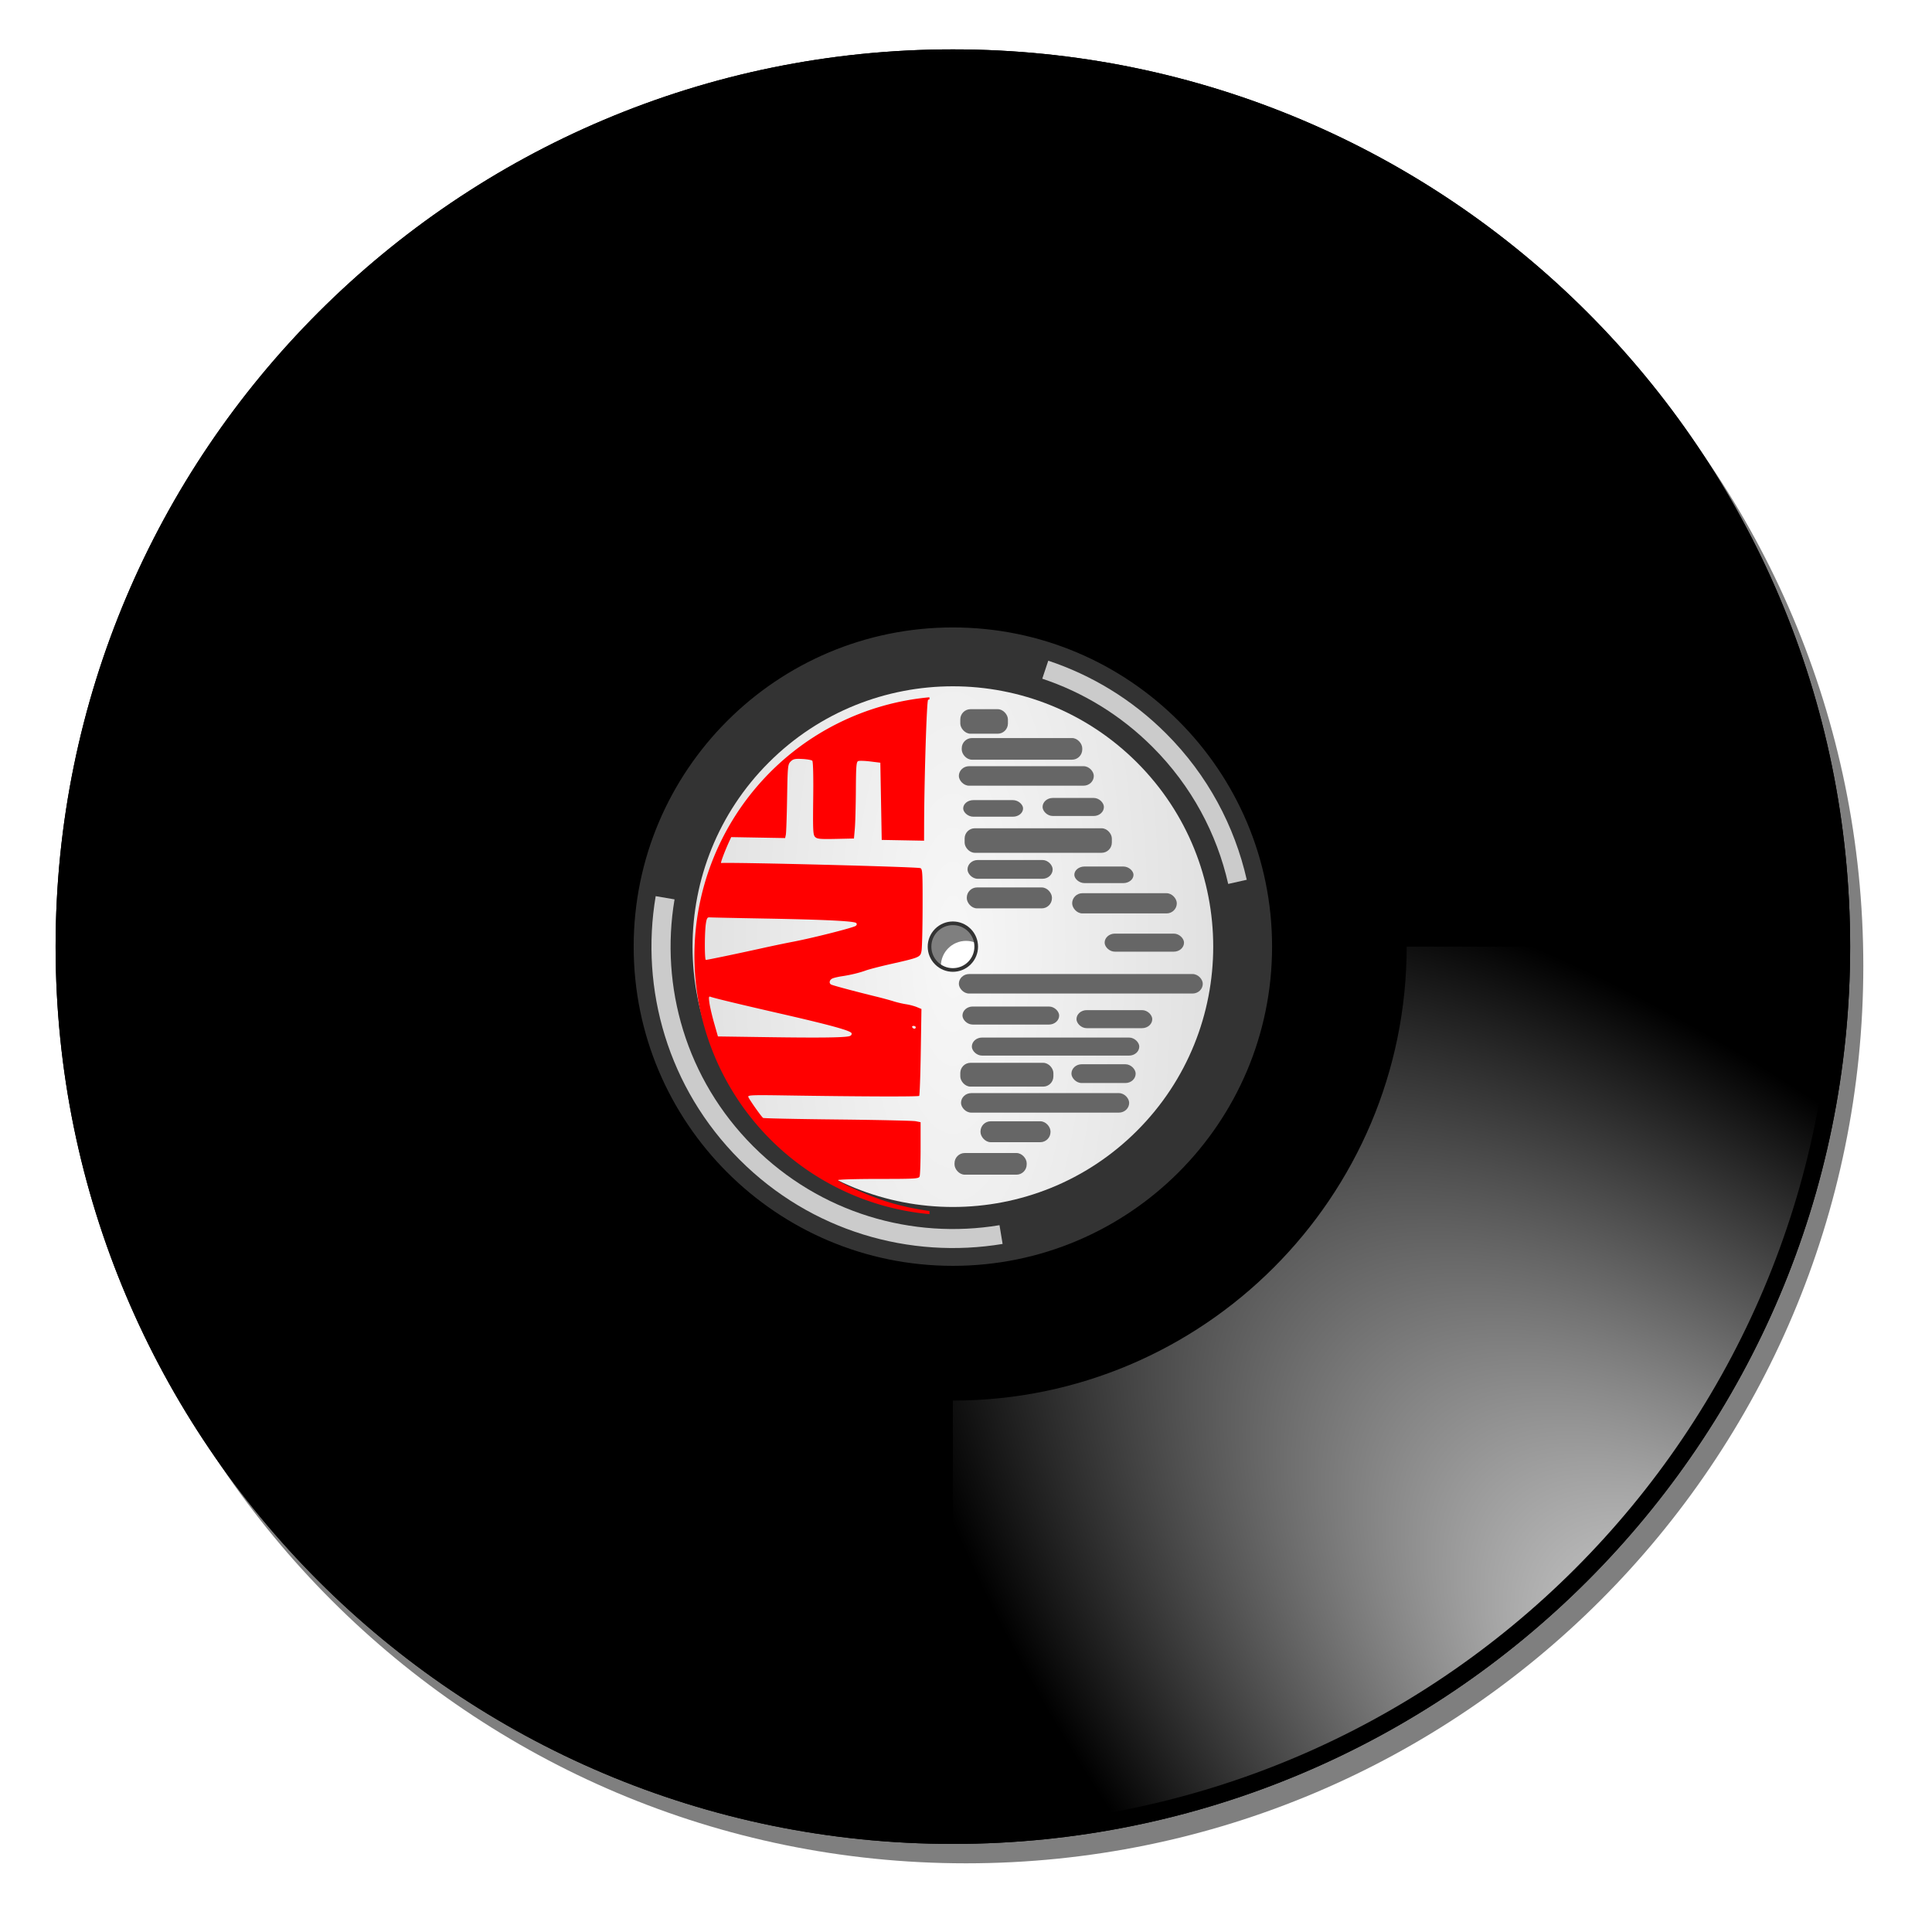 <?xml version="1.0" encoding="UTF-8" standalone="no"?>
<svg
   xmlns:dc="http://purl.org/dc/elements/1.1/"
   xmlns:cc="http://creativecommons.org/ns#"
   xmlns:rdf="http://www.w3.org/1999/02/22-rdf-syntax-ns#"
   xmlns:svg="http://www.w3.org/2000/svg"
   xmlns="http://www.w3.org/2000/svg"
   xmlns:xlink="http://www.w3.org/1999/xlink"
   version="1.0"
   id="svg2"
   height="96"
   width="96">
  <defs
     id="defs4">
    <linearGradient
       id="linearGradient3273">
      <stop
         id="stop3275"
         offset="0"
         style="stop-color:#6c6c6c" />
      <stop
         id="stop3277"
         offset="1"
         style="stop-color:#3e3e3e" />
    </linearGradient>
    <linearGradient
       id="linearGradient3263">
      <stop
         id="stop3265"
         offset="0"
         style="stop-color:#f7f7f7" />
      <stop
         id="stop3267"
         offset="1"
         style="stop-color:#e1e1e1" />
    </linearGradient>
    <linearGradient
       id="linearGradient3153">
      <stop
         id="stop3155"
         offset="0"
         style="stop-color:#ffffff" />
      <stop
         id="stop3157"
         offset="1"
         style="stop-color:#ffffff;stop-opacity:0" />
    </linearGradient>
    <filter
       id="filter3315">
      <feGaussianBlur
         id="feGaussianBlur3317"
         stdDeviation="3.7" />
    </filter>
    <radialGradient
       r="92.5"
       fy="209.669"
       fx="289.429"
       cy="209.669"
       cx="289.429"
       gradientTransform="matrix(-0.87,0.87,-1.961,-1.961,681.51,178.141)"
       gradientUnits="userSpaceOnUse"
       id="radialGradient3328"
       xlink:href="#linearGradient3153" />
    <radialGradient
       r="53.688"
       fy="192.844"
       fx="199.281"
       cy="192.844"
       cx="199.281"
       gradientTransform="matrix(0,2.873,-1,0,392.844,-372.507)"
       gradientUnits="userSpaceOnUse"
       id="radialGradient3349"
       xlink:href="#linearGradient3263" />
    <radialGradient
       r="68.844"
       fy="192.844"
       fx="199.281"
       cy="192.844"
       cx="199.281"
       gradientTransform="matrix(0,2.778,-0.824,0,358.88,-353.646)"
       gradientUnits="userSpaceOnUse"
       id="radialGradient3352"
       xlink:href="#linearGradient3273" />
    <radialGradient
       r="92.5"
       fy="209.669"
       fx="289.429"
       cy="209.669"
       cx="289.429"
       gradientTransform="matrix(-0.87,0.87,-1.961,-1.961,681.51,178.141)"
       gradientUnits="userSpaceOnUse"
       id="radialGradient4380"
       xlink:href="#linearGradient3153" />
  </defs>
  <g
     transform="matrix(0.241,0,0,0.241,-0.852,-1.162)"
     id="g4337">
    <use
       x="0"
       y="0"
       xlink:href="#path3191"
       id="use31"
       transform="translate(2.714,4)"
       width="100%"
       height="100%"
       style="fill-opacity:0.5;filter:url(#filter3315)" />
    <g
       id="g4298">
      <path
         d="M 200,15 C 97.88,15 15,97.88 15,200 15,302.12 97.88,385 200,385 302.12,385 385,302.12 385,200 385,97.88 302.12,15 200,15 Z m 0,179.812 c 2.866,0 5.187,2.321 5.188,5.188 0,2.866 -2.321,5.187 -5.188,5.188 -2.866,0 -5.187,-2.321 -5.188,-5.188 0,-2.866 2.321,-5.187 5.188,-5.188 z"
         id="path3191" />
      <path
         style="fill:#333333"
         d="m 200,132.656 c -37.159,0 -67.344,30.184 -67.344,67.344 0,37.159 30.184,67.344 67.344,67.344 37.159,0 67.344,-30.184 67.344,-67.344 0,-37.159 -30.184,-67.344 -67.344,-67.344 z m 0,62.906 c 2.454,0 4.438,1.983 4.438,4.438 0,2.454 -1.983,4.438 -4.438,4.438 -2.454,0 -4.438,-1.983 -4.438,-4.438 0,-2.454 1.983,-4.438 4.438,-4.438 z"
         id="path3271" />
      <path
         style="fill:none;stroke:#000000;stroke-width:3.562"
         d="M 200,16.781 C 301.156,16.781 383.219,98.844 383.219,200 383.219,301.156 301.156,383.219 200,383.219 98.844,383.219 16.781,301.156 16.781,200 16.781,98.844 98.844,16.781 200,16.781 Z"
         id="path3176" />
      <use
         x="0"
         y="0"
         xlink:href="#path3193"
         id="use3151"
         transform="matrix(-1,0,0,-1,400,400)"
         width="100%"
         height="100%" />
      <path
         style="fill:url(#radialGradient4380)"
         d="m 106.438,200 c 0,-51.651 41.911,-93.594 93.562,-93.594 L 200,18.562 C 99.851,18.562 18.562,99.851 18.562,200 Z"
         id="path3193" />
      <path
         style="fill:none;stroke:#000000;stroke-width:3"
         d="m 200,132.688 c 37.167,0 67.312,30.145 67.312,67.312 0,37.167 -30.145,67.314 -67.312,67.314 -37.167,0 -67.314,-30.147 -67.314,-67.314 0,-37.167 30.147,-67.312 67.314,-67.312 z"
         id="path3215" />
      <path
         style="fill:url(#radialGradient3349)"
         d="m 237.963,162.037 c -20.953,-20.953 -54.973,-20.953 -75.926,0 -20.953,20.953 -20.953,54.973 0,75.926 20.953,20.953 54.973,20.953 75.926,0 20.953,-20.953 20.953,-54.973 0,-75.926 z m -34.295,34.295 c 2.027,2.027 2.027,5.309 0,7.336 -2.027,2.027 -5.309,2.027 -7.336,0 -2.027,-2.027 -2.027,-5.309 0,-7.336 2.027,-2.027 5.309,-2.027 7.336,0 z"
         id="path3223" />
      <path
         style="opacity:0.743;fill:#ffffff"
         d="m 243.951,156.049 c -7.062,-7.062 -15.406,-12.053 -24.285,-15.004 l -1.237,3.712 c 8.315,2.764 16.125,7.462 22.738,14.076 8.056,8.056 13.256,17.884 15.601,28.24 l 3.823,-0.862 c -2.502,-11.056 -8.038,-21.561 -16.639,-30.163 z"
         id="path3230" />
      <path
         style="opacity:0.743;fill:#ffffff"
         d="m 142.614,190.255 -3.889,-0.663 c -3.237,19.173 2.538,39.573 17.324,54.359 14.746,14.746 35.076,20.526 54.204,17.346 l -0.641,-3.867 c -17.925,2.984 -36.962,-2.446 -50.779,-16.263 -13.852,-13.852 -19.253,-32.947 -16.219,-50.912 z"
         id="path3232" />
      <path
         id="path4948"
         d="m 195.171,148.587 a 53.309,53.537 0 0 0 -48.463,53.272 53.309,53.537 0 0 0 48.463,53.294 l 0,-0.647 c -0.19,-0.023 -0.38,-0.045 -0.55,-0.072 -3.749,-0.58 -6.728,-1.306 -9.822,-2.395 -3.308,-1.164 -8.486,-3.543 -8.486,-3.899 0,-0.136 3.739,-0.248 8.31,-0.248 7.645,0 8.326,-0.041 8.515,-0.506 0.113,-0.279 0.206,-2.91 0.206,-5.847 l 0,-5.341 -1.002,-0.201 c -0.551,-0.111 -7.796,-0.272 -16.1,-0.358 -8.304,-0.086 -15.217,-0.231 -15.362,-0.321 -0.338,-0.211 -2.838,-3.75 -3.057,-4.327 -0.147,-0.386 0.743,-0.424 7.516,-0.317 15.243,0.24 27.531,0.283 27.715,0.097 0.103,-0.105 0.25,-4.179 0.326,-9.053 l 0.138,-8.863 -0.946,-0.393 c -0.52,-0.216 -1.525,-0.482 -2.233,-0.589 -0.708,-0.107 -1.868,-0.38 -2.576,-0.605 -0.708,-0.226 -2.318,-0.663 -3.578,-0.971 -4.38,-1.071 -9.02,-2.313 -9.304,-2.491 -0.504,-0.315 -0.305,-1.019 0.359,-1.274 0.354,-0.136 1.159,-0.322 1.789,-0.415 1.814,-0.266 3.617,-0.698 4.992,-1.194 0.699,-0.252 2.953,-0.838 5.009,-1.302 6.187,-1.398 6.274,-1.435 6.509,-2.772 0.111,-0.63 0.208,-4.686 0.217,-9.013 0.015,-7.248 -0.023,-7.88 -0.484,-8.027 -0.85,-0.27 -38.386,-1.231 -41.058,-1.051 -0.175,0.012 0.816,-2.606 1.749,-4.618 l 0.336,-0.724 5.556,0.099 5.556,0.099 0.146,-0.678 c 0.081,-0.373 0.199,-3.783 0.262,-7.579 0.11,-6.584 0.144,-6.931 0.728,-7.521 0.518,-0.524 0.886,-0.605 2.397,-0.531 0.982,0.048 1.912,0.213 2.067,0.367 0.175,0.174 0.248,3.117 0.193,7.753 -0.079,6.68 -0.037,7.524 0.391,7.958 0.409,0.414 1.034,0.473 4.244,0.405 l 3.764,-0.081 0.179,-2.026 c 0.099,-1.114 0.195,-4.668 0.215,-7.896 0.03,-5.034 0.099,-5.895 0.483,-6.044 0.246,-0.096 1.373,-0.059 2.505,0.081 l 2.057,0.255 0.143,7.959 0.143,7.959 4.365,0.08 4.365,0.08 0.012,-3.409 c 0.036,-9.713 0.533,-25.348 0.813,-25.632 0.034,-0.034 0.143,-0.065 0.286,-0.094 l 0,-0.433 z m -45.497,45.376 c 0.047,-0.005 0.097,-0.004 0.153,5.8e-4 0.302,0.027 5.387,0.136 11.299,0.241 12.359,0.22 18.538,0.522 18.938,0.927 0.182,0.185 0.151,0.387 -0.09,0.582 -0.457,0.37 -8.747,2.475 -12.821,3.256 -1.653,0.317 -4.487,0.906 -6.297,1.31 -1.81,0.404 -5.15,1.123 -7.42,1.598 -2.271,0.475 -4.235,0.864 -4.365,0.864 -0.283,0 -0.279,-5.673 0.006,-7.525 0.141,-0.917 0.271,-1.219 0.597,-1.253 z m 0.164,16.342 c 0.059,-0.011 0.14,0.01 0.244,0.05 0.648,0.251 6.176,1.583 14.067,3.388 10.739,2.457 14.871,3.598 14.975,4.136 0.058,0.299 -0.151,0.521 -0.572,0.608 -1.32,0.273 -6.301,0.326 -16.548,0.179 l -10.446,-0.15 -0.783,-2.75 c -0.431,-1.512 -0.869,-3.389 -0.975,-4.172 -0.126,-0.937 -0.138,-1.256 0.039,-1.289 z m 42.058,6.04 c 0.245,0 0.447,0.13 0.447,0.289 0,0.159 -0.121,0.289 -0.269,0.289 -0.148,0 -0.349,-0.13 -0.446,-0.289 -0.097,-0.159 0.024,-0.289 0.269,-0.289 z"
         style="opacity:1;fill:#ff0000;fill-opacity:1;fill-rule:nonzero;stroke:none;stroke-width:10;stroke-linecap:round;stroke-miterlimit:4;stroke-dasharray:none;stroke-dashoffset:0;stroke-opacity:1" />
      <g
         transform="translate(-248.588,-21.594)"
         id="g4276">
        <rect
           style="opacity:1;fill:#666666;fill-opacity:1;fill-rule:nonzero;stroke:none;stroke-width:10;stroke-linecap:round;stroke-miterlimit:4;stroke-dasharray:none;stroke-dashoffset:0;stroke-opacity:1"
           id="rect4236"
           width="9.821"
           height="5.059"
           x="450.117"
           y="172.635"
           rx="2.109" />
        <rect
           style="opacity:1;fill:#666666;fill-opacity:1;fill-rule:nonzero;stroke:none;stroke-width:10;stroke-linecap:round;stroke-miterlimit:4;stroke-dasharray:none;stroke-dashoffset:0;stroke-opacity:1"
           id="rect4238"
           width="24.849"
           height="4.464"
           x="450.415"
           y="178.587"
           rx="2.109" />
        <rect
           style="opacity:1;fill:#666666;fill-opacity:1;fill-rule:nonzero;stroke:none;stroke-width:10;stroke-linecap:round;stroke-miterlimit:4;stroke-dasharray:none;stroke-dashoffset:0;stroke-opacity:1"
           id="rect4240"
           width="27.825"
           height="4.018"
           x="449.82"
           y="184.39"
           rx="2.109" />
        <rect
           style="opacity:1;fill:#666666;fill-opacity:1;fill-rule:nonzero;stroke:none;stroke-width:10;stroke-linecap:round;stroke-miterlimit:4;stroke-dasharray:none;stroke-dashoffset:0;stroke-opacity:1"
           id="rect4242"
           width="12.35"
           height="3.422"
           x="450.713"
           y="191.384"
           rx="2.109" />
        <rect
           style="opacity:1;fill:#666666;fill-opacity:1;fill-rule:nonzero;stroke:none;stroke-width:10;stroke-linecap:round;stroke-miterlimit:4;stroke-dasharray:none;stroke-dashoffset:0;stroke-opacity:1"
           id="rect4244"
           width="12.648"
           height="3.72"
           x="467.081"
           y="190.937"
           rx="2.109" />
        <rect
           style="opacity:1;fill:#666666;fill-opacity:1;fill-rule:nonzero;stroke:none;stroke-width:10;stroke-linecap:round;stroke-miterlimit:4;stroke-dasharray:none;stroke-dashoffset:0;stroke-opacity:1"
           id="rect4246"
           width="30.355"
           height="5.059"
           x="451.01"
           y="197.187"
           rx="2.109" />
        <rect
           style="opacity:1;fill:#666666;fill-opacity:1;fill-rule:nonzero;stroke:none;stroke-width:10;stroke-linecap:round;stroke-miterlimit:4;stroke-dasharray:none;stroke-dashoffset:0;stroke-opacity:1"
           id="rect4248"
           width="17.558"
           height="3.869"
           x="451.605"
           y="203.734"
           rx="2.109" />
        <rect
           style="opacity:1;fill:#666666;fill-opacity:1;fill-rule:nonzero;stroke:none;stroke-width:10;stroke-linecap:round;stroke-miterlimit:4;stroke-dasharray:none;stroke-dashoffset:0;stroke-opacity:1"
           id="rect4250"
           width="12.202"
           height="3.422"
           x="473.628"
           y="205.073"
           rx="2.109" />
        <rect
           style="opacity:1;fill:#666666;fill-opacity:1;fill-rule:nonzero;stroke:none;stroke-width:10;stroke-linecap:round;stroke-miterlimit:4;stroke-dasharray:none;stroke-dashoffset:0;stroke-opacity:1"
           id="rect4252"
           width="17.558"
           height="4.315"
           x="451.457"
           y="209.388"
           rx="2.109" />
        <rect
           style="opacity:1;fill:#666666;fill-opacity:1;fill-rule:nonzero;stroke:none;stroke-width:10;stroke-linecap:round;stroke-miterlimit:4;stroke-dasharray:none;stroke-dashoffset:0;stroke-opacity:1"
           id="rect4254"
           width="21.576"
           height="4.166"
           x="473.181"
           y="210.579"
           rx="2.109" />
        <rect
           style="opacity:1;fill:#666666;fill-opacity:1;fill-rule:nonzero;stroke:none;stroke-width:10;stroke-linecap:round;stroke-miterlimit:4;stroke-dasharray:none;stroke-dashoffset:0;stroke-opacity:1"
           id="rect4256"
           width="16.368"
           height="3.72"
           x="479.877"
           y="218.911"
           rx="2.109" />
        <rect
           style="opacity:1;fill:#666666;fill-opacity:1;fill-rule:nonzero;stroke:none;stroke-width:10;stroke-linecap:round;stroke-miterlimit:4;stroke-dasharray:none;stroke-dashoffset:0;stroke-opacity:1"
           id="rect4258"
           width="50.294"
           height="4.018"
           x="449.82"
           y="227.244"
           rx="2.109" />
        <rect
           style="opacity:1;fill:#666666;fill-opacity:1;fill-rule:nonzero;stroke:none;stroke-width:10;stroke-linecap:round;stroke-miterlimit:4;stroke-dasharray:none;stroke-dashoffset:0;stroke-opacity:1"
           id="rect4260"
           width="19.939"
           height="3.72"
           x="450.564"
           y="233.94"
           rx="2.109" />
        <rect
           style="opacity:1;fill:#666666;fill-opacity:1;fill-rule:nonzero;stroke:none;stroke-width:10;stroke-linecap:round;stroke-miterlimit:4;stroke-dasharray:none;stroke-dashoffset:0;stroke-opacity:1"
           id="rect4262"
           width="15.624"
           height="3.72"
           x="474.074"
           y="234.684"
           rx="2.109" />
        <rect
           style="opacity:1;fill:#666666;fill-opacity:1;fill-rule:nonzero;stroke:none;stroke-width:10;stroke-linecap:round;stroke-miterlimit:4;stroke-dasharray:none;stroke-dashoffset:0;stroke-opacity:1"
           id="rect4264"
           width="34.521"
           height="3.72"
           x="452.498"
           y="240.339"
           rx="2.109" />
        <rect
           style="opacity:1;fill:#666666;fill-opacity:1;fill-rule:nonzero;stroke:none;stroke-width:10;stroke-linecap:round;stroke-miterlimit:4;stroke-dasharray:none;stroke-dashoffset:0;stroke-opacity:1"
           id="rect4266"
           width="19.195"
           height="4.91"
           x="450.117"
           y="245.546"
           rx="2.109" />
        <rect
           style="opacity:1;fill:#666666;fill-opacity:1;fill-rule:nonzero;stroke:none;stroke-width:10;stroke-linecap:round;stroke-miterlimit:4;stroke-dasharray:none;stroke-dashoffset:0;stroke-opacity:1"
           id="rect4268"
           width="13.243"
           height="3.869"
           x="473.032"
           y="245.844"
           rx="2.109" />
        <rect
           style="opacity:1;fill:#666666;fill-opacity:1;fill-rule:nonzero;stroke:none;stroke-width:10;stroke-linecap:round;stroke-miterlimit:4;stroke-dasharray:none;stroke-dashoffset:0;stroke-opacity:1"
           id="rect4270"
           width="34.67"
           height="4.018"
           x="450.266"
           y="251.796"
           rx="2.109" />
        <rect
           style="opacity:1;fill:#666666;fill-opacity:1;fill-rule:nonzero;stroke:none;stroke-width:10;stroke-linecap:round;stroke-miterlimit:4;stroke-dasharray:none;stroke-dashoffset:0;stroke-opacity:1"
           id="rect4272"
           width="14.434"
           height="4.315"
           x="454.284"
           y="257.599"
           rx="2.109" />
        <rect
           style="opacity:1;fill:#666666;fill-opacity:1;fill-rule:nonzero;stroke:none;stroke-width:10;stroke-linecap:round;stroke-miterlimit:4;stroke-dasharray:none;stroke-dashoffset:0;stroke-opacity:1"
           id="rect4274"
           width="14.88"
           height="4.464"
           x="448.927"
           y="264.146"
           rx="2.109" />
      </g>
    </g>
  </g>
</svg>
